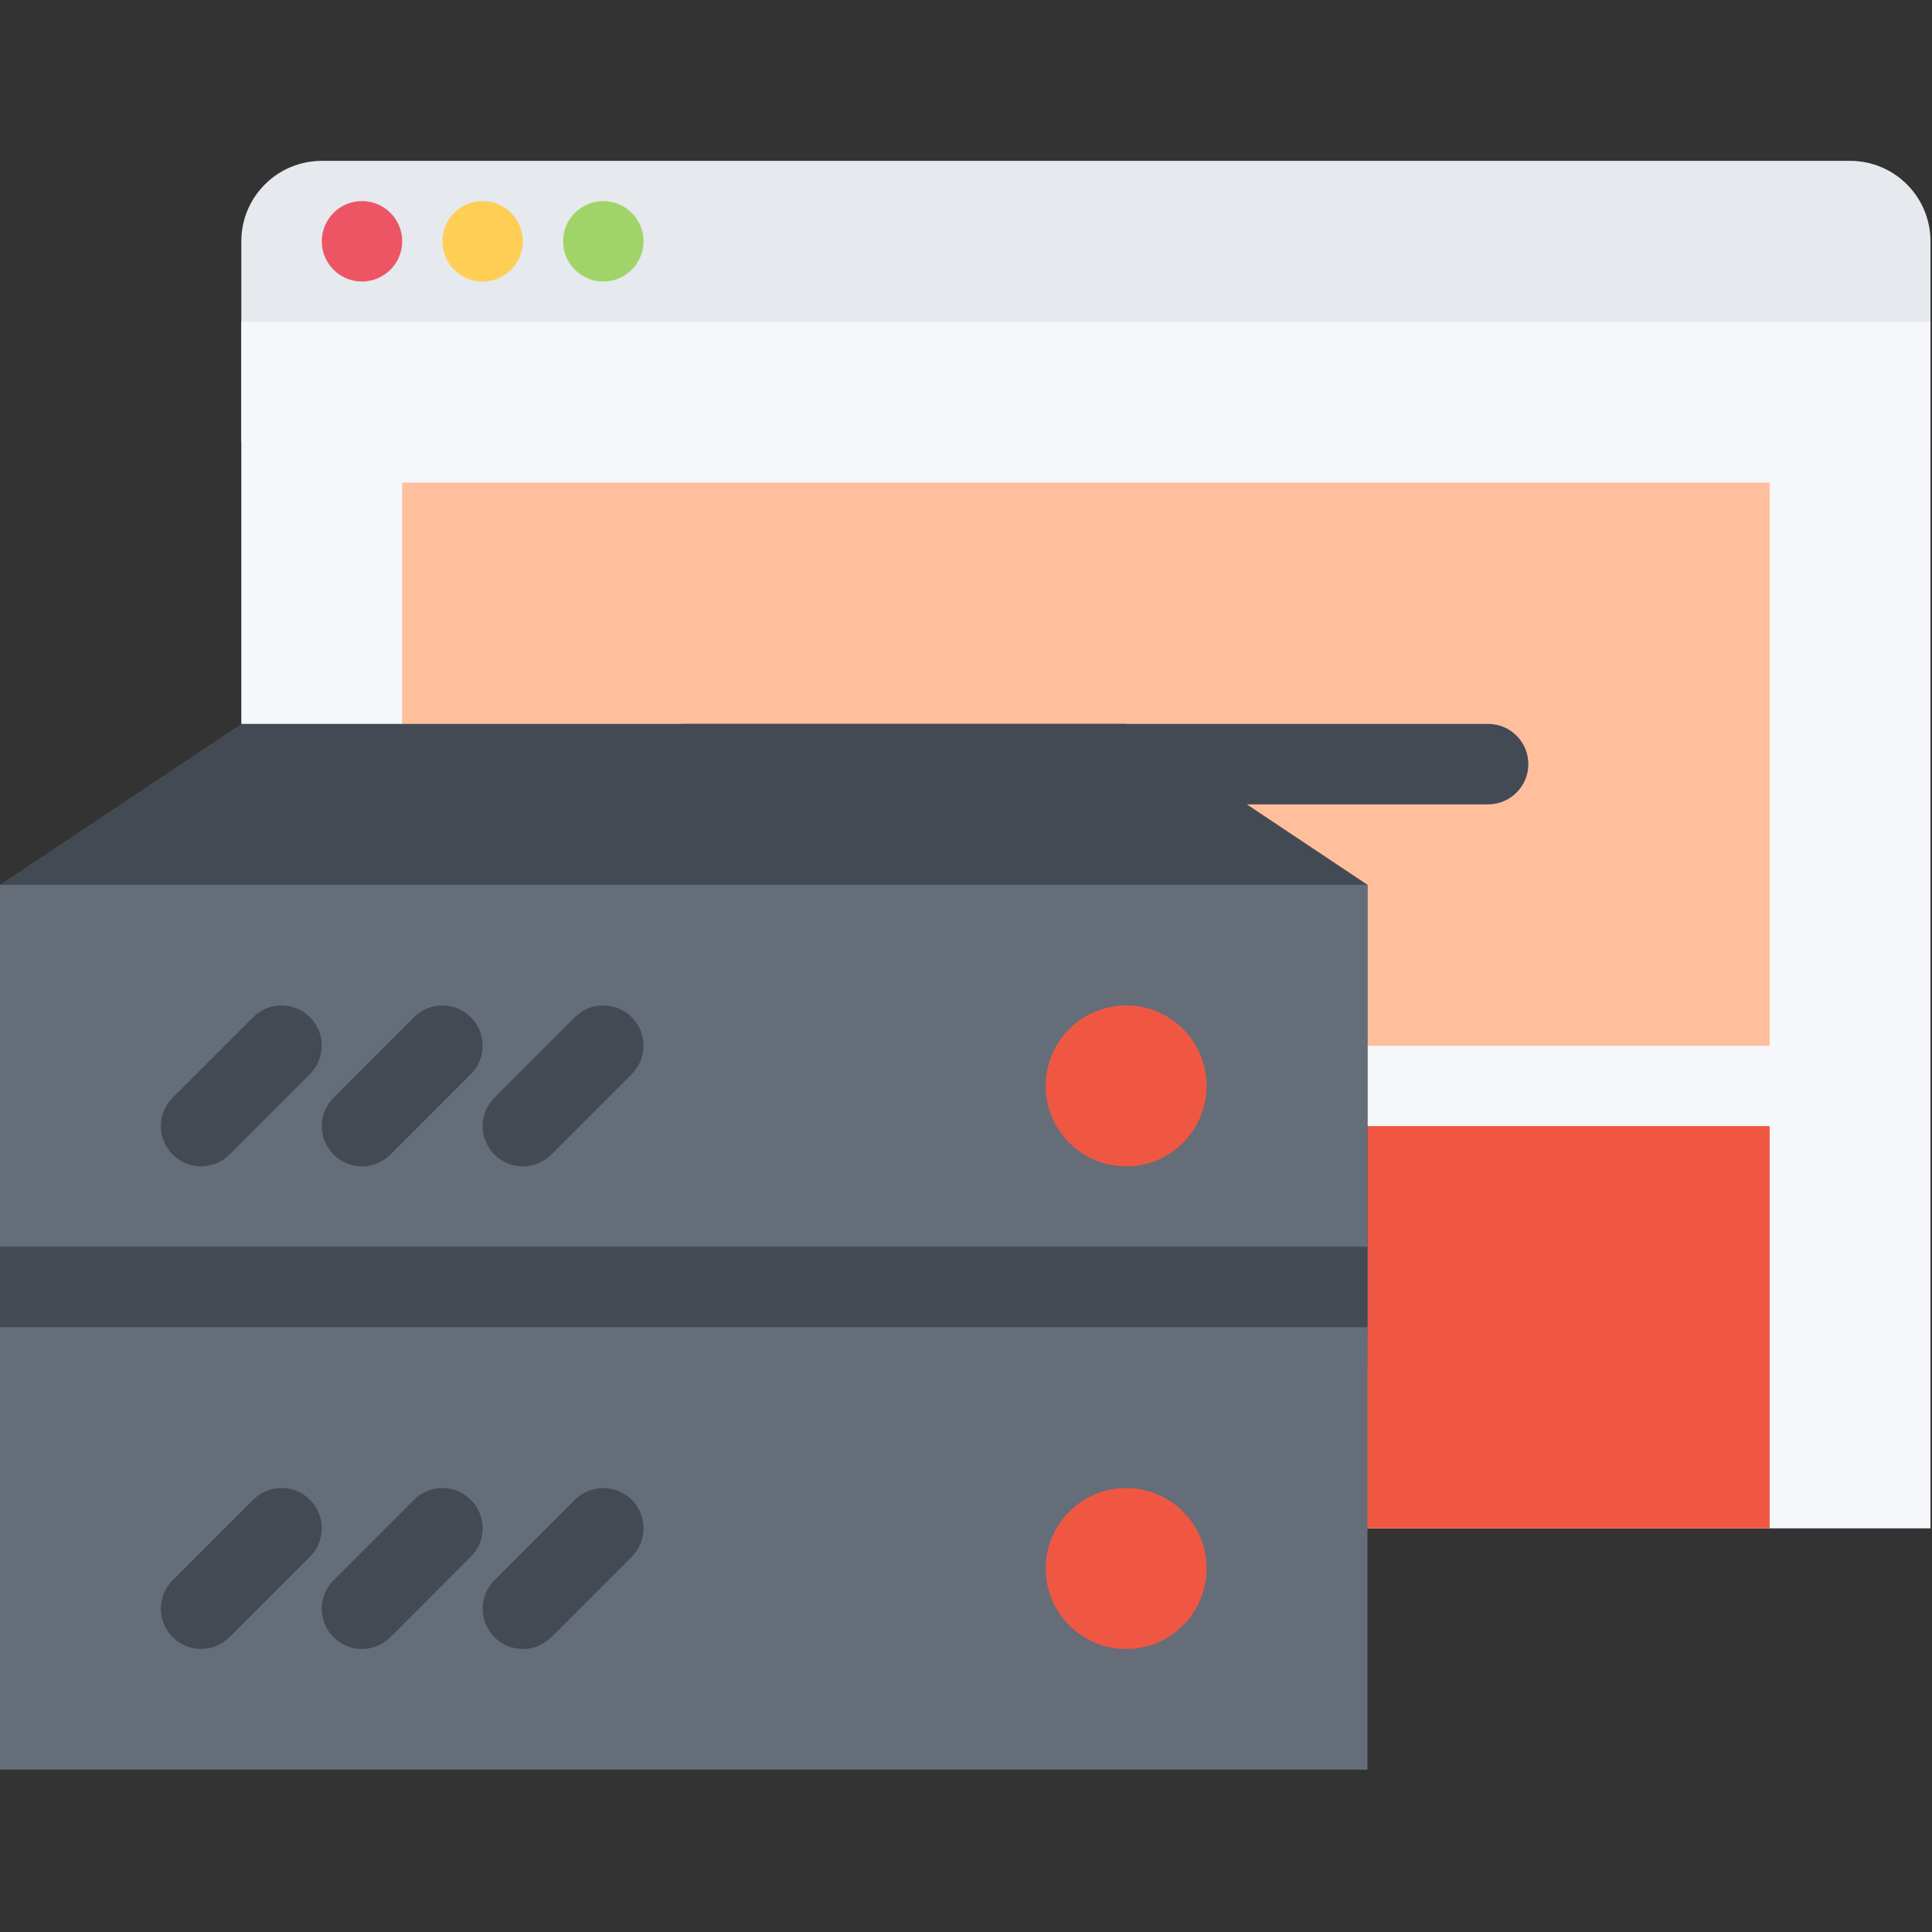 <svg xmlns="http://www.w3.org/2000/svg" width="512" height="512" viewBox="0 0 512 512" fill="none"><rect x="0" y="0" width="512" height="512" fill="#333333" stroke="none"/><g clip-path="url(#clip0_421_975)"><path d="M511.6 117.242V63.941C511.6 52.169 502.061 42.629 490.289 42.629H85.278C73.506 42.629 63.951 52.168 63.951 63.941V117.243L511.6 117.242Z" fill="#E6E9ED"></path><path d="M511.6 405.026H449.18H63.95V85.268H511.6V308.413V405.026Z" fill="#F5F7FA"></path><path d="M106.588 63.941C106.588 69.827 101.811 74.604 95.925 74.604C90.039 74.604 85.278 69.827 85.278 63.941C85.278 58.054 90.04 53.293 95.925 53.293C101.81 53.293 106.588 58.054 106.588 63.941Z" fill="#ED5564"></path><path d="M138.564 63.941C138.564 69.827 133.787 74.604 127.9 74.604C122.014 74.604 117.253 69.827 117.253 63.941C117.253 58.054 122.015 53.293 127.9 53.293C133.786 53.292 138.564 58.054 138.564 63.941Z" fill="#FFCE54"></path><path d="M170.538 63.941C170.538 69.827 165.761 74.604 159.875 74.604C153.989 74.604 149.227 69.827 149.227 63.941C149.227 58.054 153.99 53.293 159.875 53.293C165.76 53.293 170.538 58.054 170.538 63.941Z" fill="#A0D468"></path><path d="M468.98 298.422H298.44V405.022H468.98V298.422Z" fill="#F05742"></path><path d="M468.98 127.892H106.59V277.132H468.98V127.892Z" fill="#FFBF9D"></path><path d="M394.363 191.839H181.202C175.316 191.839 170.538 196.616 170.538 202.503C170.538 208.389 175.316 213.166 181.202 213.166H394.363C400.25 213.166 405.027 208.389 405.027 202.503C405.028 196.617 400.25 191.839 394.363 191.839Z" fill="#434A54"></path><path d="M362.389 353.066H0V234.479L63.95 191.839H298.439L362.389 234.479V353.066Z" fill="#434A54"></path><path d="M362.39 234.481H0V362.371H362.39V234.481Z" fill="#656D78"></path><path d="M319.75 287.773C319.75 299.544 310.211 309.099 298.438 309.099C286.665 309.099 277.126 299.544 277.126 287.773C277.126 276.001 286.665 266.453 298.438 266.453C310.211 266.453 319.75 276.001 319.75 287.773Z" fill="#F05742"></path><path d="M82.154 269.576C77.985 265.407 71.241 265.407 67.072 269.576L45.76 290.895C41.591 295.048 41.591 301.792 45.76 305.977C47.836 308.038 50.569 309.099 53.301 309.099C56.018 309.099 58.75 308.037 60.826 305.977L82.153 284.65C86.308 280.497 86.308 273.722 82.154 269.576Z" fill="#434A54"></path><path d="M124.777 269.576C120.624 265.407 113.864 265.407 109.711 269.576L88.399 290.896C84.23 295.049 84.23 301.793 88.399 305.978C90.475 308.039 93.208 309.1 95.924 309.1C98.656 309.1 101.389 308.038 103.465 305.978L124.777 284.651C128.945 280.497 128.945 273.722 124.777 269.576Z" fill="#434A54"></path><path d="M167.416 269.576C163.247 265.407 156.503 265.407 152.35 269.576L131.023 290.895C126.87 295.048 126.87 301.792 131.023 305.977C133.099 308.038 135.832 309.099 138.564 309.099C141.296 309.099 144.013 308.037 146.105 305.977L167.417 284.65C171.584 280.497 171.584 273.722 167.416 269.576Z" fill="#434A54"></path><path d="M362.39 341.072H0V468.972H362.39V341.072Z" fill="#656D78"></path><path d="M362.39 330.392H0V351.719H362.39V330.392Z" fill="#434A54"></path><path d="M319.75 415.673C319.75 427.445 310.211 437 298.438 437C286.665 437 277.126 427.445 277.126 415.673C277.126 403.902 286.665 394.346 298.438 394.346C310.211 394.346 319.75 403.902 319.75 415.673Z" fill="#F05742"></path><path d="M82.154 397.469C77.985 393.316 71.241 393.316 67.072 397.469L45.76 418.796C41.591 422.948 41.591 429.693 45.76 433.878C47.836 435.939 50.569 437 53.301 437C56.018 437 58.75 435.938 60.826 433.878L82.153 412.551C86.308 408.398 86.308 401.621 82.154 397.469Z" fill="#434A54"></path><path d="M124.777 397.469C120.624 393.316 113.864 393.316 109.711 397.469L88.399 418.796C84.23 422.948 84.23 429.693 88.399 433.878C90.475 435.939 93.208 437 95.924 437C98.656 437 101.389 435.938 103.465 433.878L124.777 412.551C128.945 408.398 128.945 401.621 124.777 397.469Z" fill="#434A54"></path><path d="M167.416 397.469C163.247 393.316 156.503 393.316 152.35 397.469L131.023 418.796C126.87 422.948 126.87 429.693 131.023 433.878C133.099 435.939 135.832 437 138.564 437C141.296 437 144.013 435.938 146.105 433.878L167.417 412.551C171.584 408.398 171.584 401.621 167.416 397.469Z" fill="#434A54"></path></g><defs><clipPath id="clip0_421_975"><rect width="511.6" height="511.6" fill="white"></rect></clipPath></defs></svg>
